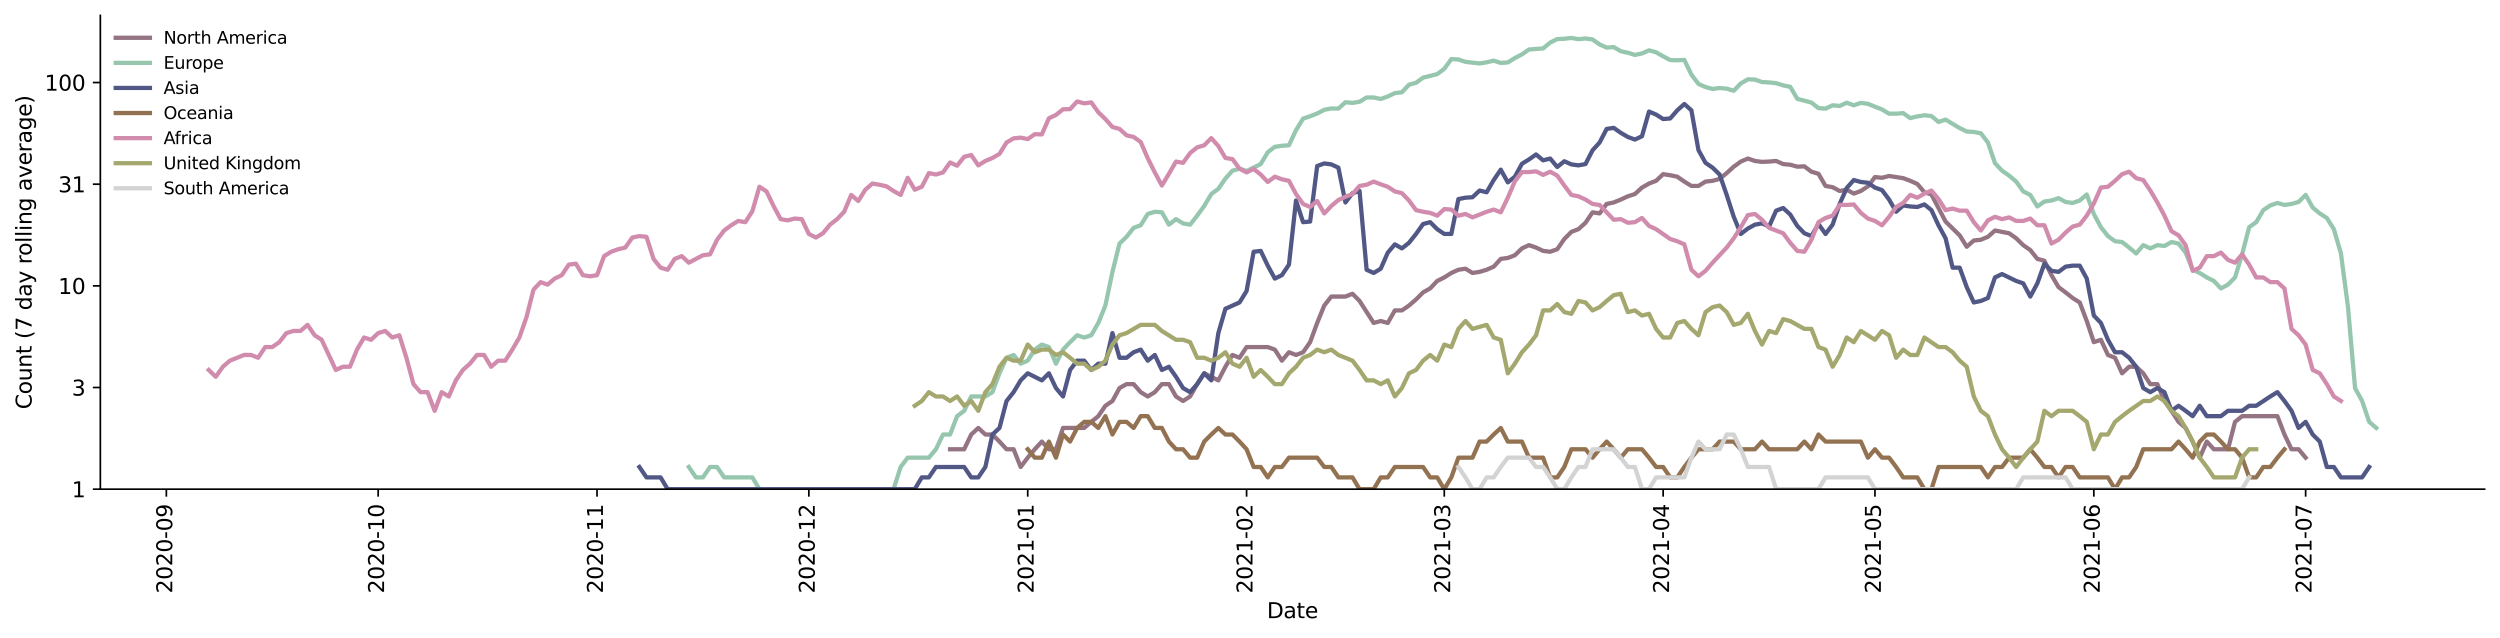<?xml version="1.0" encoding="utf-8" standalone="no"?>
<!DOCTYPE svg PUBLIC "-//W3C//DTD SVG 1.1//EN"
  "http://www.w3.org/Graphics/SVG/1.1/DTD/svg11.dtd">
<svg height="298.621pt" version="1.1" viewBox="0 0 1170.166 298.621" width="1170.166pt" xmlns="http://www.w3.org/2000/svg" xmlns:xlink="http://www.w3.org/1999/xlink">
 <defs>
  <style type="text/css">*{stroke-linecap:butt;stroke-linejoin:round;}</style>
 </defs>
 <g id="figure_1">
  <g id="patch_1">
   <path d="M 0 298.621 
L 1170.166 298.621 
L 1170.166 0 
L 0 0 
z
" style="fill:#ffffff;"/>
  </g>
  <g id="axes_1">
   <g id="patch_2">
    <path d="M 46.966 228.96 
L 1162.966 228.96 
L 1162.966 7.2 
L 46.966 7.2 
z
" style="fill:#ffffff;"/>
   </g>
   <g id="matplotlib.axis_1">
    <g id="xtick_1">
     <g id="line2d_1">
      <defs>
       <path d="M 0 0 
L 0 3.5 
" id="m381949f6a2" style="stroke:#000000;stroke-width:0.8;"/>
      </defs>
      <g>
       <use style="stroke:#000000;stroke-width:0.8;" x="77.865" xlink:href="#m381949f6a2" y="228.96"/>
      </g>
     </g>
     <g id="text_1">
      <!-- 2020-09 -->
      <g transform="translate(80.624 277.743)rotate(-90)scale(0.1 -0.1)">
       <defs>
        <path d="M 1228 531 
L 3431 531 
L 3431 0 
L 469 0 
L 469 531 
Q 828 903 1448 1529 
Q 2069 2156 2228 2338 
Q 2531 2678 2651 2914 
Q 2772 3150 2772 3378 
Q 2772 3750 2511 3984 
Q 2250 4219 1831 4219 
Q 1534 4219 1204 4116 
Q 875 4013 500 3803 
L 500 4441 
Q 881 4594 1212 4672 
Q 1544 4750 1819 4750 
Q 2544 4750 2975 4387 
Q 3406 4025 3406 3419 
Q 3406 3131 3298 2873 
Q 3191 2616 2906 2266 
Q 2828 2175 2409 1742 
Q 1991 1309 1228 531 
z
" id="DejaVuSans-32" transform="scale(0.016)"/>
        <path d="M 2034 4250 
Q 1547 4250 1301 3770 
Q 1056 3291 1056 2328 
Q 1056 1369 1301 889 
Q 1547 409 2034 409 
Q 2525 409 2770 889 
Q 3016 1369 3016 2328 
Q 3016 3291 2770 3770 
Q 2525 4250 2034 4250 
z
M 2034 4750 
Q 2819 4750 3233 4129 
Q 3647 3509 3647 2328 
Q 3647 1150 3233 529 
Q 2819 -91 2034 -91 
Q 1250 -91 836 529 
Q 422 1150 422 2328 
Q 422 3509 836 4129 
Q 1250 4750 2034 4750 
z
" id="DejaVuSans-30" transform="scale(0.016)"/>
        <path d="M 313 2009 
L 1997 2009 
L 1997 1497 
L 313 1497 
L 313 2009 
z
" id="DejaVuSans-2d" transform="scale(0.016)"/>
        <path d="M 703 97 
L 703 672 
Q 941 559 1184 500 
Q 1428 441 1663 441 
Q 2288 441 2617 861 
Q 2947 1281 2994 2138 
Q 2813 1869 2534 1725 
Q 2256 1581 1919 1581 
Q 1219 1581 811 2004 
Q 403 2428 403 3163 
Q 403 3881 828 4315 
Q 1253 4750 1959 4750 
Q 2769 4750 3195 4129 
Q 3622 3509 3622 2328 
Q 3622 1225 3098 567 
Q 2575 -91 1691 -91 
Q 1453 -91 1209 -44 
Q 966 3 703 97 
z
M 1959 2075 
Q 2384 2075 2632 2365 
Q 2881 2656 2881 3163 
Q 2881 3666 2632 3958 
Q 2384 4250 1959 4250 
Q 1534 4250 1286 3958 
Q 1038 3666 1038 3163 
Q 1038 2656 1286 2365 
Q 1534 2075 1959 2075 
z
" id="DejaVuSans-39" transform="scale(0.016)"/>
       </defs>
       <use xlink:href="#DejaVuSans-32"/>
       <use x="63.623" xlink:href="#DejaVuSans-30"/>
       <use x="127.246" xlink:href="#DejaVuSans-32"/>
       <use x="190.869" xlink:href="#DejaVuSans-30"/>
       <use x="254.492" xlink:href="#DejaVuSans-2d"/>
       <use x="290.576" xlink:href="#DejaVuSans-30"/>
       <use x="354.199" xlink:href="#DejaVuSans-39"/>
      </g>
     </g>
    </g>
    <g id="xtick_2">
     <g id="line2d_2">
      <g>
       <use style="stroke:#000000;stroke-width:0.8;" x="177.006" xlink:href="#m381949f6a2" y="228.96"/>
      </g>
     </g>
     <g id="text_2">
      <!-- 2020-10 -->
      <g transform="translate(179.765 277.743)rotate(-90)scale(0.1 -0.1)">
       <defs>
        <path d="M 794 531 
L 1825 531 
L 1825 4091 
L 703 3866 
L 703 4441 
L 1819 4666 
L 2450 4666 
L 2450 531 
L 3481 531 
L 3481 0 
L 794 0 
L 794 531 
z
" id="DejaVuSans-31" transform="scale(0.016)"/>
       </defs>
       <use xlink:href="#DejaVuSans-32"/>
       <use x="63.623" xlink:href="#DejaVuSans-30"/>
       <use x="127.246" xlink:href="#DejaVuSans-32"/>
       <use x="190.869" xlink:href="#DejaVuSans-30"/>
       <use x="254.492" xlink:href="#DejaVuSans-2d"/>
       <use x="290.576" xlink:href="#DejaVuSans-31"/>
       <use x="354.199" xlink:href="#DejaVuSans-30"/>
      </g>
     </g>
    </g>
    <g id="xtick_3">
     <g id="line2d_3">
      <g>
       <use style="stroke:#000000;stroke-width:0.8;" x="279.452" xlink:href="#m381949f6a2" y="228.96"/>
      </g>
     </g>
     <g id="text_3">
      <!-- 2020-11 -->
      <g transform="translate(282.211 277.743)rotate(-90)scale(0.1 -0.1)">
       <use xlink:href="#DejaVuSans-32"/>
       <use x="63.623" xlink:href="#DejaVuSans-30"/>
       <use x="127.246" xlink:href="#DejaVuSans-32"/>
       <use x="190.869" xlink:href="#DejaVuSans-30"/>
       <use x="254.492" xlink:href="#DejaVuSans-2d"/>
       <use x="290.576" xlink:href="#DejaVuSans-31"/>
       <use x="354.199" xlink:href="#DejaVuSans-31"/>
      </g>
     </g>
    </g>
    <g id="xtick_4">
     <g id="line2d_4">
      <g>
       <use style="stroke:#000000;stroke-width:0.8;" x="378.593" xlink:href="#m381949f6a2" y="228.96"/>
      </g>
     </g>
     <g id="text_4">
      <!-- 2020-12 -->
      <g transform="translate(381.352 277.743)rotate(-90)scale(0.1 -0.1)">
       <use xlink:href="#DejaVuSans-32"/>
       <use x="63.623" xlink:href="#DejaVuSans-30"/>
       <use x="127.246" xlink:href="#DejaVuSans-32"/>
       <use x="190.869" xlink:href="#DejaVuSans-30"/>
       <use x="254.492" xlink:href="#DejaVuSans-2d"/>
       <use x="290.576" xlink:href="#DejaVuSans-31"/>
       <use x="354.199" xlink:href="#DejaVuSans-32"/>
      </g>
     </g>
    </g>
    <g id="xtick_5">
     <g id="line2d_5">
      <g>
       <use style="stroke:#000000;stroke-width:0.8;" x="481.039" xlink:href="#m381949f6a2" y="228.96"/>
      </g>
     </g>
     <g id="text_5">
      <!-- 2021-01 -->
      <g transform="translate(483.798 277.743)rotate(-90)scale(0.1 -0.1)">
       <use xlink:href="#DejaVuSans-32"/>
       <use x="63.623" xlink:href="#DejaVuSans-30"/>
       <use x="127.246" xlink:href="#DejaVuSans-32"/>
       <use x="190.869" xlink:href="#DejaVuSans-31"/>
       <use x="254.492" xlink:href="#DejaVuSans-2d"/>
       <use x="290.576" xlink:href="#DejaVuSans-30"/>
       <use x="354.199" xlink:href="#DejaVuSans-31"/>
      </g>
     </g>
    </g>
    <g id="xtick_6">
     <g id="line2d_6">
      <g>
       <use style="stroke:#000000;stroke-width:0.8;" x="583.485" xlink:href="#m381949f6a2" y="228.96"/>
      </g>
     </g>
     <g id="text_6">
      <!-- 2021-02 -->
      <g transform="translate(586.244 277.743)rotate(-90)scale(0.1 -0.1)">
       <use xlink:href="#DejaVuSans-32"/>
       <use x="63.623" xlink:href="#DejaVuSans-30"/>
       <use x="127.246" xlink:href="#DejaVuSans-32"/>
       <use x="190.869" xlink:href="#DejaVuSans-31"/>
       <use x="254.492" xlink:href="#DejaVuSans-2d"/>
       <use x="290.576" xlink:href="#DejaVuSans-30"/>
       <use x="354.199" xlink:href="#DejaVuSans-32"/>
      </g>
     </g>
    </g>
    <g id="xtick_7">
     <g id="line2d_7">
      <g>
       <use style="stroke:#000000;stroke-width:0.8;" x="676.017" xlink:href="#m381949f6a2" y="228.96"/>
      </g>
     </g>
     <g id="text_7">
      <!-- 2021-03 -->
      <g transform="translate(678.776 277.743)rotate(-90)scale(0.1 -0.1)">
       <defs>
        <path d="M 2597 2516 
Q 3050 2419 3304 2112 
Q 3559 1806 3559 1356 
Q 3559 666 3084 287 
Q 2609 -91 1734 -91 
Q 1441 -91 1130 -33 
Q 819 25 488 141 
L 488 750 
Q 750 597 1062 519 
Q 1375 441 1716 441 
Q 2309 441 2620 675 
Q 2931 909 2931 1356 
Q 2931 1769 2642 2001 
Q 2353 2234 1838 2234 
L 1294 2234 
L 1294 2753 
L 1863 2753 
Q 2328 2753 2575 2939 
Q 2822 3125 2822 3475 
Q 2822 3834 2567 4026 
Q 2313 4219 1838 4219 
Q 1578 4219 1281 4162 
Q 984 4106 628 3988 
L 628 4550 
Q 988 4650 1302 4700 
Q 1616 4750 1894 4750 
Q 2613 4750 3031 4423 
Q 3450 4097 3450 3541 
Q 3450 3153 3228 2886 
Q 3006 2619 2597 2516 
z
" id="DejaVuSans-33" transform="scale(0.016)"/>
       </defs>
       <use xlink:href="#DejaVuSans-32"/>
       <use x="63.623" xlink:href="#DejaVuSans-30"/>
       <use x="127.246" xlink:href="#DejaVuSans-32"/>
       <use x="190.869" xlink:href="#DejaVuSans-31"/>
       <use x="254.492" xlink:href="#DejaVuSans-2d"/>
       <use x="290.576" xlink:href="#DejaVuSans-30"/>
       <use x="354.199" xlink:href="#DejaVuSans-33"/>
      </g>
     </g>
    </g>
    <g id="xtick_8">
     <g id="line2d_8">
      <g>
       <use style="stroke:#000000;stroke-width:0.8;" x="778.463" xlink:href="#m381949f6a2" y="228.96"/>
      </g>
     </g>
     <g id="text_8">
      <!-- 2021-04 -->
      <g transform="translate(781.222 277.743)rotate(-90)scale(0.1 -0.1)">
       <defs>
        <path d="M 2419 4116 
L 825 1625 
L 2419 1625 
L 2419 4116 
z
M 2253 4666 
L 3047 4666 
L 3047 1625 
L 3713 1625 
L 3713 1100 
L 3047 1100 
L 3047 0 
L 2419 0 
L 2419 1100 
L 313 1100 
L 313 1709 
L 2253 4666 
z
" id="DejaVuSans-34" transform="scale(0.016)"/>
       </defs>
       <use xlink:href="#DejaVuSans-32"/>
       <use x="63.623" xlink:href="#DejaVuSans-30"/>
       <use x="127.246" xlink:href="#DejaVuSans-32"/>
       <use x="190.869" xlink:href="#DejaVuSans-31"/>
       <use x="254.492" xlink:href="#DejaVuSans-2d"/>
       <use x="290.576" xlink:href="#DejaVuSans-30"/>
       <use x="354.199" xlink:href="#DejaVuSans-34"/>
      </g>
     </g>
    </g>
    <g id="xtick_9">
     <g id="line2d_9">
      <g>
       <use style="stroke:#000000;stroke-width:0.8;" x="877.604" xlink:href="#m381949f6a2" y="228.96"/>
      </g>
     </g>
     <g id="text_9">
      <!-- 2021-05 -->
      <g transform="translate(880.363 277.743)rotate(-90)scale(0.1 -0.1)">
       <defs>
        <path d="M 691 4666 
L 3169 4666 
L 3169 4134 
L 1269 4134 
L 1269 2991 
Q 1406 3038 1543 3061 
Q 1681 3084 1819 3084 
Q 2600 3084 3056 2656 
Q 3513 2228 3513 1497 
Q 3513 744 3044 326 
Q 2575 -91 1722 -91 
Q 1428 -91 1123 -41 
Q 819 9 494 109 
L 494 744 
Q 775 591 1075 516 
Q 1375 441 1709 441 
Q 2250 441 2565 725 
Q 2881 1009 2881 1497 
Q 2881 1984 2565 2268 
Q 2250 2553 1709 2553 
Q 1456 2553 1204 2497 
Q 953 2441 691 2322 
L 691 4666 
z
" id="DejaVuSans-35" transform="scale(0.016)"/>
       </defs>
       <use xlink:href="#DejaVuSans-32"/>
       <use x="63.623" xlink:href="#DejaVuSans-30"/>
       <use x="127.246" xlink:href="#DejaVuSans-32"/>
       <use x="190.869" xlink:href="#DejaVuSans-31"/>
       <use x="254.492" xlink:href="#DejaVuSans-2d"/>
       <use x="290.576" xlink:href="#DejaVuSans-30"/>
       <use x="354.199" xlink:href="#DejaVuSans-35"/>
      </g>
     </g>
    </g>
    <g id="xtick_10">
     <g id="line2d_10">
      <g>
       <use style="stroke:#000000;stroke-width:0.8;" x="980.05" xlink:href="#m381949f6a2" y="228.96"/>
      </g>
     </g>
     <g id="text_10">
      <!-- 2021-06 -->
      <g transform="translate(982.809 277.743)rotate(-90)scale(0.1 -0.1)">
       <defs>
        <path d="M 2113 2584 
Q 1688 2584 1439 2293 
Q 1191 2003 1191 1497 
Q 1191 994 1439 701 
Q 1688 409 2113 409 
Q 2538 409 2786 701 
Q 3034 994 3034 1497 
Q 3034 2003 2786 2293 
Q 2538 2584 2113 2584 
z
M 3366 4563 
L 3366 3988 
Q 3128 4100 2886 4159 
Q 2644 4219 2406 4219 
Q 1781 4219 1451 3797 
Q 1122 3375 1075 2522 
Q 1259 2794 1537 2939 
Q 1816 3084 2150 3084 
Q 2853 3084 3261 2657 
Q 3669 2231 3669 1497 
Q 3669 778 3244 343 
Q 2819 -91 2113 -91 
Q 1303 -91 875 529 
Q 447 1150 447 2328 
Q 447 3434 972 4092 
Q 1497 4750 2381 4750 
Q 2619 4750 2861 4703 
Q 3103 4656 3366 4563 
z
" id="DejaVuSans-36" transform="scale(0.016)"/>
       </defs>
       <use xlink:href="#DejaVuSans-32"/>
       <use x="63.623" xlink:href="#DejaVuSans-30"/>
       <use x="127.246" xlink:href="#DejaVuSans-32"/>
       <use x="190.869" xlink:href="#DejaVuSans-31"/>
       <use x="254.492" xlink:href="#DejaVuSans-2d"/>
       <use x="290.576" xlink:href="#DejaVuSans-30"/>
       <use x="354.199" xlink:href="#DejaVuSans-36"/>
      </g>
     </g>
    </g>
    <g id="xtick_11">
     <g id="line2d_11">
      <g>
       <use style="stroke:#000000;stroke-width:0.8;" x="1079.191" xlink:href="#m381949f6a2" y="228.96"/>
      </g>
     </g>
     <g id="text_11">
      <!-- 2021-07 -->
      <g transform="translate(1081.951 277.743)rotate(-90)scale(0.1 -0.1)">
       <defs>
        <path d="M 525 4666 
L 3525 4666 
L 3525 4397 
L 1831 0 
L 1172 0 
L 2766 4134 
L 525 4134 
L 525 4666 
z
" id="DejaVuSans-37" transform="scale(0.016)"/>
       </defs>
       <use xlink:href="#DejaVuSans-32"/>
       <use x="63.623" xlink:href="#DejaVuSans-30"/>
       <use x="127.246" xlink:href="#DejaVuSans-32"/>
       <use x="190.869" xlink:href="#DejaVuSans-31"/>
       <use x="254.492" xlink:href="#DejaVuSans-2d"/>
       <use x="290.576" xlink:href="#DejaVuSans-30"/>
       <use x="354.199" xlink:href="#DejaVuSans-37"/>
      </g>
     </g>
    </g>
    <g id="text_12">
     <!-- Date -->
     <g transform="translate(593.015 289.341)scale(0.1 -0.1)">
      <defs>
       <path d="M 1259 4147 
L 1259 519 
L 2022 519 
Q 2988 519 3436 956 
Q 3884 1394 3884 2338 
Q 3884 3275 3436 3711 
Q 2988 4147 2022 4147 
L 1259 4147 
z
M 628 4666 
L 1925 4666 
Q 3281 4666 3915 4102 
Q 4550 3538 4550 2338 
Q 4550 1131 3912 565 
Q 3275 0 1925 0 
L 628 0 
L 628 4666 
z
" id="DejaVuSans-44" transform="scale(0.016)"/>
       <path d="M 2194 1759 
Q 1497 1759 1228 1600 
Q 959 1441 959 1056 
Q 959 750 1161 570 
Q 1363 391 1709 391 
Q 2188 391 2477 730 
Q 2766 1069 2766 1631 
L 2766 1759 
L 2194 1759 
z
M 3341 1997 
L 3341 0 
L 2766 0 
L 2766 531 
Q 2569 213 2275 61 
Q 1981 -91 1556 -91 
Q 1019 -91 701 211 
Q 384 513 384 1019 
Q 384 1609 779 1909 
Q 1175 2209 1959 2209 
L 2766 2209 
L 2766 2266 
Q 2766 2663 2505 2880 
Q 2244 3097 1772 3097 
Q 1472 3097 1187 3025 
Q 903 2953 641 2809 
L 641 3341 
Q 956 3463 1253 3523 
Q 1550 3584 1831 3584 
Q 2591 3584 2966 3190 
Q 3341 2797 3341 1997 
z
" id="DejaVuSans-61" transform="scale(0.016)"/>
       <path d="M 1172 4494 
L 1172 3500 
L 2356 3500 
L 2356 3053 
L 1172 3053 
L 1172 1153 
Q 1172 725 1289 603 
Q 1406 481 1766 481 
L 2356 481 
L 2356 0 
L 1766 0 
Q 1100 0 847 248 
Q 594 497 594 1153 
L 594 3053 
L 172 3053 
L 172 3500 
L 594 3500 
L 594 4494 
L 1172 4494 
z
" id="DejaVuSans-74" transform="scale(0.016)"/>
       <path d="M 3597 1894 
L 3597 1613 
L 953 1613 
Q 991 1019 1311 708 
Q 1631 397 2203 397 
Q 2534 397 2845 478 
Q 3156 559 3463 722 
L 3463 178 
Q 3153 47 2828 -22 
Q 2503 -91 2169 -91 
Q 1331 -91 842 396 
Q 353 884 353 1716 
Q 353 2575 817 3079 
Q 1281 3584 2069 3584 
Q 2775 3584 3186 3129 
Q 3597 2675 3597 1894 
z
M 3022 2063 
Q 3016 2534 2758 2815 
Q 2500 3097 2075 3097 
Q 1594 3097 1305 2825 
Q 1016 2553 972 2059 
L 3022 2063 
z
" id="DejaVuSans-65" transform="scale(0.016)"/>
      </defs>
      <use xlink:href="#DejaVuSans-44"/>
      <use x="77.002" xlink:href="#DejaVuSans-61"/>
      <use x="138.281" xlink:href="#DejaVuSans-74"/>
      <use x="177.49" xlink:href="#DejaVuSans-65"/>
     </g>
    </g>
   </g>
   <g id="matplotlib.axis_2">
    <g id="ytick_1">
     <g id="line2d_12">
      <defs>
       <path d="M 0 0 
L -3.5 0 
" id="md683179bc4" style="stroke:#000000;stroke-width:0.8;"/>
      </defs>
      <g>
       <use style="stroke:#000000;stroke-width:0.8;" x="46.966" xlink:href="#md683179bc4" y="228.96"/>
      </g>
     </g>
     <g id="text_13">
      <!-- 1 -->
      <g transform="translate(33.603 232.759)scale(0.1 -0.1)">
       <use xlink:href="#DejaVuSans-31"/>
      </g>
     </g>
    </g>
    <g id="ytick_2">
     <g id="line2d_13">
      <g>
       <use style="stroke:#000000;stroke-width:0.8;" x="46.966" xlink:href="#md683179bc4" y="181.379"/>
      </g>
     </g>
     <g id="text_14">
      <!-- 3 -->
      <g transform="translate(33.603 185.178)scale(0.1 -0.1)">
       <use xlink:href="#DejaVuSans-33"/>
      </g>
     </g>
    </g>
    <g id="ytick_3">
     <g id="line2d_14">
      <g>
       <use style="stroke:#000000;stroke-width:0.8;" x="46.966" xlink:href="#md683179bc4" y="133.797"/>
      </g>
     </g>
     <g id="text_15">
      <!-- 10 -->
      <g transform="translate(27.241 137.597)scale(0.1 -0.1)">
       <use xlink:href="#DejaVuSans-31"/>
       <use x="63.623" xlink:href="#DejaVuSans-30"/>
      </g>
     </g>
    </g>
    <g id="ytick_4">
     <g id="line2d_15">
      <g>
       <use style="stroke:#000000;stroke-width:0.8;" x="46.966" xlink:href="#md683179bc4" y="86.216"/>
      </g>
     </g>
     <g id="text_16">
      <!-- 31 -->
      <g transform="translate(27.241 90.015)scale(0.1 -0.1)">
       <use xlink:href="#DejaVuSans-33"/>
       <use x="63.623" xlink:href="#DejaVuSans-31"/>
      </g>
     </g>
    </g>
    <g id="ytick_5">
     <g id="line2d_16">
      <g>
       <use style="stroke:#000000;stroke-width:0.8;" x="46.966" xlink:href="#md683179bc4" y="38.635"/>
      </g>
     </g>
     <g id="text_17">
      <!-- 100 -->
      <g transform="translate(20.878 42.434)scale(0.1 -0.1)">
       <use xlink:href="#DejaVuSans-31"/>
       <use x="63.623" xlink:href="#DejaVuSans-30"/>
       <use x="127.246" xlink:href="#DejaVuSans-30"/>
      </g>
     </g>
    </g>
    <g id="text_18">
     <!-- Count (7 day rolling average) -->
     <g transform="translate(14.798 191.548)rotate(-90)scale(0.1 -0.1)">
      <defs>
       <path d="M 4122 4306 
L 4122 3641 
Q 3803 3938 3442 4084 
Q 3081 4231 2675 4231 
Q 1875 4231 1450 3742 
Q 1025 3253 1025 2328 
Q 1025 1406 1450 917 
Q 1875 428 2675 428 
Q 3081 428 3442 575 
Q 3803 722 4122 1019 
L 4122 359 
Q 3791 134 3420 21 
Q 3050 -91 2638 -91 
Q 1578 -91 968 557 
Q 359 1206 359 2328 
Q 359 3453 968 4101 
Q 1578 4750 2638 4750 
Q 3056 4750 3426 4639 
Q 3797 4528 4122 4306 
z
" id="DejaVuSans-43" transform="scale(0.016)"/>
       <path d="M 1959 3097 
Q 1497 3097 1228 2736 
Q 959 2375 959 1747 
Q 959 1119 1226 758 
Q 1494 397 1959 397 
Q 2419 397 2687 759 
Q 2956 1122 2956 1747 
Q 2956 2369 2687 2733 
Q 2419 3097 1959 3097 
z
M 1959 3584 
Q 2709 3584 3137 3096 
Q 3566 2609 3566 1747 
Q 3566 888 3137 398 
Q 2709 -91 1959 -91 
Q 1206 -91 779 398 
Q 353 888 353 1747 
Q 353 2609 779 3096 
Q 1206 3584 1959 3584 
z
" id="DejaVuSans-6f" transform="scale(0.016)"/>
       <path d="M 544 1381 
L 544 3500 
L 1119 3500 
L 1119 1403 
Q 1119 906 1312 657 
Q 1506 409 1894 409 
Q 2359 409 2629 706 
Q 2900 1003 2900 1516 
L 2900 3500 
L 3475 3500 
L 3475 0 
L 2900 0 
L 2900 538 
Q 2691 219 2414 64 
Q 2138 -91 1772 -91 
Q 1169 -91 856 284 
Q 544 659 544 1381 
z
M 1991 3584 
L 1991 3584 
z
" id="DejaVuSans-75" transform="scale(0.016)"/>
       <path d="M 3513 2113 
L 3513 0 
L 2938 0 
L 2938 2094 
Q 2938 2591 2744 2837 
Q 2550 3084 2163 3084 
Q 1697 3084 1428 2787 
Q 1159 2491 1159 1978 
L 1159 0 
L 581 0 
L 581 3500 
L 1159 3500 
L 1159 2956 
Q 1366 3272 1645 3428 
Q 1925 3584 2291 3584 
Q 2894 3584 3203 3211 
Q 3513 2838 3513 2113 
z
" id="DejaVuSans-6e" transform="scale(0.016)"/>
       <path id="DejaVuSans-20" transform="scale(0.016)"/>
       <path d="M 1984 4856 
Q 1566 4138 1362 3434 
Q 1159 2731 1159 2009 
Q 1159 1288 1364 580 
Q 1569 -128 1984 -844 
L 1484 -844 
Q 1016 -109 783 600 
Q 550 1309 550 2009 
Q 550 2706 781 3412 
Q 1013 4119 1484 4856 
L 1984 4856 
z
" id="DejaVuSans-28" transform="scale(0.016)"/>
       <path d="M 2906 2969 
L 2906 4863 
L 3481 4863 
L 3481 0 
L 2906 0 
L 2906 525 
Q 2725 213 2448 61 
Q 2172 -91 1784 -91 
Q 1150 -91 751 415 
Q 353 922 353 1747 
Q 353 2572 751 3078 
Q 1150 3584 1784 3584 
Q 2172 3584 2448 3432 
Q 2725 3281 2906 2969 
z
M 947 1747 
Q 947 1113 1208 752 
Q 1469 391 1925 391 
Q 2381 391 2643 752 
Q 2906 1113 2906 1747 
Q 2906 2381 2643 2742 
Q 2381 3103 1925 3103 
Q 1469 3103 1208 2742 
Q 947 2381 947 1747 
z
" id="DejaVuSans-64" transform="scale(0.016)"/>
       <path d="M 2059 -325 
Q 1816 -950 1584 -1140 
Q 1353 -1331 966 -1331 
L 506 -1331 
L 506 -850 
L 844 -850 
Q 1081 -850 1212 -737 
Q 1344 -625 1503 -206 
L 1606 56 
L 191 3500 
L 800 3500 
L 1894 763 
L 2988 3500 
L 3597 3500 
L 2059 -325 
z
" id="DejaVuSans-79" transform="scale(0.016)"/>
       <path d="M 2631 2963 
Q 2534 3019 2420 3045 
Q 2306 3072 2169 3072 
Q 1681 3072 1420 2755 
Q 1159 2438 1159 1844 
L 1159 0 
L 581 0 
L 581 3500 
L 1159 3500 
L 1159 2956 
Q 1341 3275 1631 3429 
Q 1922 3584 2338 3584 
Q 2397 3584 2469 3576 
Q 2541 3569 2628 3553 
L 2631 2963 
z
" id="DejaVuSans-72" transform="scale(0.016)"/>
       <path d="M 603 4863 
L 1178 4863 
L 1178 0 
L 603 0 
L 603 4863 
z
" id="DejaVuSans-6c" transform="scale(0.016)"/>
       <path d="M 603 3500 
L 1178 3500 
L 1178 0 
L 603 0 
L 603 3500 
z
M 603 4863 
L 1178 4863 
L 1178 4134 
L 603 4134 
L 603 4863 
z
" id="DejaVuSans-69" transform="scale(0.016)"/>
       <path d="M 2906 1791 
Q 2906 2416 2648 2759 
Q 2391 3103 1925 3103 
Q 1463 3103 1205 2759 
Q 947 2416 947 1791 
Q 947 1169 1205 825 
Q 1463 481 1925 481 
Q 2391 481 2648 825 
Q 2906 1169 2906 1791 
z
M 3481 434 
Q 3481 -459 3084 -895 
Q 2688 -1331 1869 -1331 
Q 1566 -1331 1297 -1286 
Q 1028 -1241 775 -1147 
L 775 -588 
Q 1028 -725 1275 -790 
Q 1522 -856 1778 -856 
Q 2344 -856 2625 -561 
Q 2906 -266 2906 331 
L 2906 616 
Q 2728 306 2450 153 
Q 2172 0 1784 0 
Q 1141 0 747 490 
Q 353 981 353 1791 
Q 353 2603 747 3093 
Q 1141 3584 1784 3584 
Q 2172 3584 2450 3431 
Q 2728 3278 2906 2969 
L 2906 3500 
L 3481 3500 
L 3481 434 
z
" id="DejaVuSans-67" transform="scale(0.016)"/>
       <path d="M 191 3500 
L 800 3500 
L 1894 563 
L 2988 3500 
L 3597 3500 
L 2284 0 
L 1503 0 
L 191 3500 
z
" id="DejaVuSans-76" transform="scale(0.016)"/>
       <path d="M 513 4856 
L 1013 4856 
Q 1481 4119 1714 3412 
Q 1947 2706 1947 2009 
Q 1947 1309 1714 600 
Q 1481 -109 1013 -844 
L 513 -844 
Q 928 -128 1133 580 
Q 1338 1288 1338 2009 
Q 1338 2731 1133 3434 
Q 928 4138 513 4856 
z
" id="DejaVuSans-29" transform="scale(0.016)"/>
      </defs>
      <use xlink:href="#DejaVuSans-43"/>
      <use x="69.824" xlink:href="#DejaVuSans-6f"/>
      <use x="131.006" xlink:href="#DejaVuSans-75"/>
      <use x="194.385" xlink:href="#DejaVuSans-6e"/>
      <use x="257.764" xlink:href="#DejaVuSans-74"/>
      <use x="296.973" xlink:href="#DejaVuSans-20"/>
      <use x="328.76" xlink:href="#DejaVuSans-28"/>
      <use x="367.773" xlink:href="#DejaVuSans-37"/>
      <use x="431.396" xlink:href="#DejaVuSans-20"/>
      <use x="463.184" xlink:href="#DejaVuSans-64"/>
      <use x="526.66" xlink:href="#DejaVuSans-61"/>
      <use x="587.939" xlink:href="#DejaVuSans-79"/>
      <use x="647.119" xlink:href="#DejaVuSans-20"/>
      <use x="678.906" xlink:href="#DejaVuSans-72"/>
      <use x="717.77" xlink:href="#DejaVuSans-6f"/>
      <use x="778.951" xlink:href="#DejaVuSans-6c"/>
      <use x="806.734" xlink:href="#DejaVuSans-6c"/>
      <use x="834.518" xlink:href="#DejaVuSans-69"/>
      <use x="862.301" xlink:href="#DejaVuSans-6e"/>
      <use x="925.68" xlink:href="#DejaVuSans-67"/>
      <use x="989.156" xlink:href="#DejaVuSans-20"/>
      <use x="1020.943" xlink:href="#DejaVuSans-61"/>
      <use x="1082.223" xlink:href="#DejaVuSans-76"/>
      <use x="1141.402" xlink:href="#DejaVuSans-65"/>
      <use x="1202.926" xlink:href="#DejaVuSans-72"/>
      <use x="1244.039" xlink:href="#DejaVuSans-61"/>
      <use x="1305.318" xlink:href="#DejaVuSans-67"/>
      <use x="1368.795" xlink:href="#DejaVuSans-65"/>
      <use x="1430.318" xlink:href="#DejaVuSans-29"/>
     </g>
    </g>
   </g>
   <g id="line2d_17">
    <path clip-path="url(#p4dc1681bc6)" d="M 444.687 210.28 
L 451.297 210.28 
L 454.601 203.376 
L 457.906 200.313 
L 461.211 203.376 
L 464.516 203.376 
L 467.82 206.684 
L 471.125 210.28 
L 474.43 210.28 
L 477.734 218.574 
L 481.039 214.219 
L 484.344 210.28 
L 487.648 206.684 
L 490.953 210.28 
L 494.258 210.28 
L 497.563 200.313 
L 507.477 200.313 
L 510.781 197.462 
L 514.086 194.795 
L 517.391 189.927 
L 520.696 187.692 
L 524 181.633 
L 527.305 179.796 
L 530.61 179.796 
L 533.914 183.556 
L 537.219 185.572 
L 540.524 183.556 
L 543.829 179.796 
L 547.133 179.796 
L 550.438 185.572 
L 553.743 187.692 
L 557.047 185.572 
L 560.352 179.796 
L 563.657 174.729 
L 570.266 178.037 
L 573.571 171.666 
L 576.876 166.148 
L 580.18 167.46 
L 583.485 162.444 
L 593.399 162.444 
L 596.704 163.642 
L 600.009 168.815 
L 603.313 164.876 
L 606.618 166.148 
L 609.923 164.876 
L 613.227 160.148 
L 616.532 151.149 
L 619.837 143.02 
L 623.142 138.813 
L 629.751 138.813 
L 633.056 137.501 
L 636.36 140.863 
L 642.97 151.149 
L 646.274 150.261 
L 649.579 151.149 
L 652.884 145.295 
L 656.189 145.295 
L 659.493 143.02 
L 662.798 140.168 
L 666.103 136.86 
L 669.407 134.995 
L 672.712 131.501 
L 676.017 129.858 
L 679.322 127.765 
L 682.626 126.262 
L 685.931 125.773 
L 689.236 127.765 
L 692.54 127.258 
L 695.845 126.262 
L 699.15 124.812 
L 702.455 121.176 
L 705.759 120.744 
L 709.064 119.472 
L 712.369 116.26 
L 715.673 114.744 
L 718.978 115.876 
L 722.283 117.436 
L 725.587 117.835 
L 728.892 116.648 
L 732.197 111.867 
L 735.502 108.533 
L 738.806 107.271 
L 742.111 104.274 
L 745.416 99.374 
L 748.72 99.891 
L 752.025 95.459 
L 755.33 94.764 
L 758.635 93.409 
L 761.939 91.882 
L 765.244 90.825 
L 768.549 87.807 
L 771.853 85.911 
L 775.158 84.634 
L 778.463 81.52 
L 781.768 82.023 
L 785.072 82.703 
L 788.377 84.995 
L 791.682 87.038 
L 794.986 87.038 
L 798.291 84.995 
L 801.596 84.634 
L 804.9 83.745 
L 808.205 81.023 
L 811.51 78.007 
L 814.815 75.628 
L 818.119 74.207 
L 821.424 75.34 
L 824.729 75.772 
L 828.033 75.628 
L 831.338 75.34 
L 834.643 76.8 
L 837.948 77.099 
L 841.252 78.007 
L 844.557 77.854 
L 847.862 80.369 
L 851.166 81.353 
L 854.471 87.038 
L 857.776 87.614 
L 861.081 89.389 
L 864.385 88.789 
L 867.69 90.617 
L 870.995 89.389 
L 874.299 87.229 
L 877.604 82.875 
L 880.909 83.221 
L 884.213 82.361 
L 890.823 83.395 
L 894.128 84.634 
L 897.432 86.097 
L 900.737 89.999 
L 904.042 91.034 
L 910.651 103.7 
L 917.261 110.166 
L 920.565 115.495 
L 923.87 112.568 
L 927.175 112.216 
L 930.479 110.838 
L 933.784 107.897 
L 940.394 109.178 
L 943.698 111.521 
L 947.003 114.744 
L 950.308 117.04 
L 953.612 121.176 
L 956.917 122.056 
L 960.222 128.799 
L 963.526 134.392 
L 966.831 136.86 
L 970.136 139.485 
L 973.441 141.569 
L 976.745 150.261 
L 980.05 160.148 
L 983.355 159.045 
L 986.659 166.148 
L 989.964 167.46 
L 993.269 174.729 
L 996.574 171.666 
L 999.878 171.666 
L 1003.183 174.729 
L 1006.488 179.796 
L 1009.792 179.796 
L 1013.097 187.692 
L 1016.402 192.289 
L 1019.707 197.462 
L 1023.011 200.313 
L 1026.316 206.684 
L 1029.621 214.219 
L 1032.925 206.684 
L 1036.23 210.28 
L 1042.839 210.28 
L 1046.144 197.462 
L 1049.449 194.795 
L 1065.972 194.795 
L 1069.277 203.376 
L 1072.582 210.28 
L 1075.887 210.28 
L 1079.191 214.219 
L 1079.191 214.219 
" style="fill:none;stroke:#947383;stroke-linecap:square;stroke-width:2;"/>
   </g>
   <g id="line2d_18">
    <path clip-path="url(#p4dc1681bc6)" d="M 322.413 218.574 
L 325.718 223.441 
L 329.022 223.441 
L 332.327 218.574 
L 335.632 218.574 
L 338.937 223.441 
L 352.155 223.441 
L 355.46 228.96 
L 418.25 228.96 
L 421.554 218.574 
L 424.859 214.219 
L 434.773 214.219 
L 438.078 210.28 
L 441.383 203.376 
L 444.687 203.376 
L 447.992 194.795 
L 451.297 192.289 
L 454.601 185.572 
L 461.211 185.572 
L 464.516 183.556 
L 467.82 174.729 
L 471.125 167.46 
L 474.43 166.148 
L 477.734 170.216 
L 481.039 168.815 
L 484.344 163.642 
L 487.648 161.28 
L 490.953 162.444 
L 494.258 170.216 
L 497.563 163.642 
L 500.867 160.148 
L 504.172 156.926 
L 507.477 157.972 
L 510.781 156.926 
L 514.086 151.149 
L 517.391 143.02 
L 520.696 127.258 
L 524 114.005 
L 527.305 110.838 
L 530.61 106.654 
L 533.914 105.447 
L 537.219 100.152 
L 540.524 99.119 
L 543.829 99.374 
L 547.133 105.151 
L 550.438 102.576 
L 553.743 104.564 
L 557.047 105.151 
L 560.352 100.944 
L 563.657 96.403 
L 566.961 90.825 
L 570.266 88.393 
L 573.571 83.569 
L 576.876 79.886 
L 580.18 78.936 
L 583.485 80.046 
L 590.094 76.8 
L 593.399 71.244 
L 596.704 68.723 
L 600.009 68.237 
L 603.313 67.996 
L 606.618 60.945 
L 609.923 55.54 
L 613.227 54.4 
L 616.532 53.123 
L 619.837 51.399 
L 623.142 50.761 
L 626.446 50.84 
L 629.751 47.857 
L 633.056 48.153 
L 636.36 47.636 
L 639.665 45.63 
L 642.97 45.63 
L 646.274 46.336 
L 649.579 45.144 
L 652.884 43.584 
L 656.189 43.187 
L 659.493 39.651 
L 662.798 38.753 
L 666.103 36.338 
L 672.712 34.696 
L 676.017 32.197 
L 679.322 27.656 
L 682.626 27.837 
L 685.931 28.943 
L 692.54 29.697 
L 695.845 29.177 
L 699.15 28.386 
L 702.455 29.46 
L 705.759 29.224 
L 709.064 27.161 
L 712.369 25.452 
L 715.673 23.157 
L 722.283 22.672 
L 725.587 19.917 
L 728.892 18.298 
L 732.197 18.154 
L 735.502 17.76 
L 738.806 18.334 
L 742.111 18.01 
L 745.416 18.479 
L 748.72 20.79 
L 752.025 22.273 
L 755.33 22.035 
L 758.635 23.977 
L 761.939 24.687 
L 765.244 25.71 
L 768.549 25.025 
L 771.853 23.565 
L 775.158 24.477 
L 778.463 26.363 
L 781.768 28.111 
L 785.072 28.202 
L 788.377 28.065 
L 791.682 34.911 
L 794.986 39.289 
L 798.291 40.755 
L 801.596 41.634 
L 804.9 41.192 
L 808.205 41.507 
L 811.51 42.468 
L 814.815 39.05 
L 818.119 37.128 
L 821.424 37.242 
L 824.729 38.399 
L 828.033 38.576 
L 831.338 38.931 
L 834.643 39.955 
L 837.948 40.631 
L 841.252 46.265 
L 847.862 48.005 
L 851.166 50.603 
L 854.471 50.84 
L 857.776 49.284 
L 861.081 49.59 
L 864.385 48.079 
L 867.69 49.284 
L 870.995 48.153 
L 874.299 48.602 
L 880.909 51.239 
L 884.213 53.207 
L 887.518 53.207 
L 890.823 52.956 
L 894.128 55.274 
L 897.432 54.487 
L 900.737 53.97 
L 904.042 54.314 
L 907.346 57.079 
L 910.651 55.987 
L 917.261 59.944 
L 920.565 61.557 
L 923.87 61.763 
L 927.175 62.388 
L 930.479 66.695 
L 933.784 76.357 
L 937.089 79.886 
L 940.394 82.192 
L 943.698 84.995 
L 947.003 89.591 
L 950.308 91.245 
L 953.612 96.643 
L 956.917 94.307 
L 960.222 93.856 
L 963.526 92.748 
L 966.831 94.535 
L 970.136 94.994 
L 973.441 93.856 
L 976.745 91.034 
L 980.05 100.152 
L 983.355 106.349 
L 986.659 110.501 
L 989.964 112.923 
L 993.269 113.28 
L 996.574 115.876 
L 999.878 118.645 
L 1003.183 114.744 
L 1006.488 116.26 
L 1009.792 114.744 
L 1013.097 115.118 
L 1016.402 113.28 
L 1019.707 114.005 
L 1023.011 118.238 
L 1026.316 126.262 
L 1029.621 127.765 
L 1032.925 129.858 
L 1036.23 131.501 
L 1039.535 134.995 
L 1042.839 133.211 
L 1046.144 129.858 
L 1049.449 119.057 
L 1052.754 106.349 
L 1056.058 103.986 
L 1059.363 98.36 
L 1062.668 96.165 
L 1065.972 94.994 
L 1069.277 95.928 
L 1072.582 95.459 
L 1075.887 94.535 
L 1079.191 91.245 
L 1082.496 97.126 
L 1085.801 99.891 
L 1089.105 102.025 
L 1092.41 107.271 
L 1095.715 118.645 
L 1099.02 143.764 
L 1102.324 181.633 
L 1105.629 187.692 
L 1108.934 197.462 
L 1112.238 200.313 
L 1112.238 200.313 
" style="fill:none;stroke:#96c6ad;stroke-linecap:square;stroke-width:2;"/>
   </g>
   <g id="line2d_19">
    <path clip-path="url(#p4dc1681bc6)" d="M 299.28 218.574 
L 302.585 223.441 
L 309.194 223.441 
L 312.499 228.96 
L 428.164 228.96 
L 431.468 223.441 
L 434.773 223.441 
L 438.078 218.574 
L 451.297 218.574 
L 454.601 223.441 
L 457.906 223.441 
L 461.211 218.574 
L 464.516 203.376 
L 467.82 200.313 
L 471.125 187.692 
L 474.43 183.556 
L 477.734 178.037 
L 481.039 174.729 
L 487.648 178.037 
L 490.953 174.729 
L 494.258 181.633 
L 497.563 185.572 
L 500.867 173.169 
L 504.172 168.815 
L 507.477 168.815 
L 510.781 173.169 
L 514.086 170.216 
L 517.391 170.216 
L 520.696 155.905 
L 524 167.46 
L 527.305 167.46 
L 530.61 164.876 
L 533.914 163.642 
L 537.219 168.815 
L 540.524 166.148 
L 543.829 173.169 
L 547.133 171.666 
L 550.438 176.35 
L 553.743 181.633 
L 557.047 183.556 
L 560.352 179.796 
L 563.657 174.729 
L 566.961 178.037 
L 570.266 155.905 
L 573.571 144.523 
L 580.18 141.569 
L 583.485 136.229 
L 586.79 117.835 
L 590.094 117.436 
L 593.399 124.34 
L 596.704 130.399 
L 600.009 128.799 
L 603.313 123.873 
L 606.618 93.856 
L 609.923 103.986 
L 613.227 103.7 
L 616.532 77.702 
L 619.837 76.504 
L 623.142 76.949 
L 626.446 78.469 
L 629.751 94.764 
L 633.056 90.41 
L 636.36 89.389 
L 639.665 126.262 
L 642.97 127.765 
L 646.274 125.773 
L 649.579 118.238 
L 652.884 114.373 
L 656.189 116.26 
L 659.493 113.641 
L 662.798 109.505 
L 666.103 104.856 
L 669.407 103.986 
L 672.712 107.271 
L 676.017 109.505 
L 679.322 109.505 
L 682.626 93.187 
L 685.931 92.53 
L 689.236 92.313 
L 692.54 89.188 
L 695.845 89.999 
L 699.15 84.276 
L 702.455 79.408 
L 705.759 85.359 
L 709.064 82.703 
L 712.369 76.652 
L 715.673 74.628 
L 718.978 72.297 
L 722.283 75.054 
L 725.587 74.207 
L 728.892 78.16 
L 732.197 75.483 
L 735.502 76.949 
L 738.806 77.399 
L 742.111 76.8 
L 745.416 70.344 
L 748.72 66.695 
L 752.025 60.341 
L 755.33 59.845 
L 758.635 62.178 
L 761.939 64.101 
L 765.244 65.321 
L 768.549 63.774 
L 771.853 52.211 
L 775.158 53.63 
L 778.463 55.718 
L 781.768 55.451 
L 785.072 51.641 
L 788.377 48.677 
L 791.682 51.641 
L 794.986 70.217 
L 798.291 76.21 
L 801.596 78.469 
L 804.9 81.687 
L 808.205 91.245 
L 811.51 101.481 
L 814.815 109.505 
L 818.119 106.961 
L 821.424 105.151 
L 824.729 104.564 
L 828.033 106.046 
L 831.338 98.611 
L 834.643 97.37 
L 837.948 100.414 
L 841.252 105.745 
L 844.557 109.178 
L 847.862 110.501 
L 851.166 104.856 
L 854.471 109.505 
L 857.776 105.151 
L 861.081 95.459 
L 864.385 88.002 
L 867.69 84.276 
L 870.995 85.176 
L 874.299 85.542 
L 877.604 87.807 
L 880.909 88.988 
L 884.213 93.409 
L 887.518 99.119 
L 890.823 96.165 
L 894.128 96.643 
L 897.432 96.884 
L 900.737 95.693 
L 904.042 98.36 
L 907.346 105.447 
L 910.651 111.521 
L 913.956 125.29 
L 917.261 125.29 
L 920.565 134.392 
L 923.87 141.569 
L 927.175 140.863 
L 930.479 139.485 
L 933.784 129.858 
L 937.089 128.279 
L 943.698 131.501 
L 947.003 132.633 
L 950.308 138.813 
L 953.612 132.633 
L 956.917 123.411 
L 960.222 126.757 
L 963.526 127.258 
L 966.831 124.812 
L 970.136 124.34 
L 973.441 124.34 
L 976.745 130.399 
L 980.05 147.703 
L 983.355 151.149 
L 986.659 159.045 
L 989.964 164.876 
L 993.269 164.876 
L 996.574 167.46 
L 999.878 171.666 
L 1003.183 181.633 
L 1006.488 183.556 
L 1009.792 181.633 
L 1013.097 183.556 
L 1016.402 192.289 
L 1019.707 189.927 
L 1023.011 192.289 
L 1026.316 194.795 
L 1029.621 189.927 
L 1032.925 194.795 
L 1039.535 194.795 
L 1042.839 192.289 
L 1049.449 192.289 
L 1052.754 189.927 
L 1056.058 189.927 
L 1062.668 185.572 
L 1065.972 183.556 
L 1069.277 187.692 
L 1072.582 192.289 
L 1075.887 200.313 
L 1079.191 197.462 
L 1082.496 203.376 
L 1085.801 206.684 
L 1089.105 218.574 
L 1092.41 218.574 
L 1095.715 223.441 
L 1105.629 223.441 
L 1108.934 218.574 
L 1108.934 218.574 
" style="fill:none;stroke:#525886;stroke-linecap:square;stroke-width:2;"/>
   </g>
   <g id="line2d_20">
    <path clip-path="url(#p4dc1681bc6)" d="M 481.039 210.28 
L 484.344 214.219 
L 487.648 214.219 
L 490.953 206.684 
L 494.258 214.219 
L 497.563 203.376 
L 500.867 206.684 
L 504.172 200.313 
L 507.477 197.462 
L 510.781 197.462 
L 514.086 200.313 
L 517.391 194.795 
L 520.696 203.376 
L 524 197.462 
L 527.305 197.462 
L 530.61 200.313 
L 533.914 194.795 
L 537.219 194.795 
L 540.524 200.313 
L 543.829 200.313 
L 547.133 206.684 
L 550.438 210.28 
L 553.743 210.28 
L 557.047 214.219 
L 560.352 214.219 
L 563.657 206.684 
L 566.961 203.376 
L 570.266 200.313 
L 573.571 203.376 
L 576.876 203.376 
L 580.18 206.684 
L 583.485 210.28 
L 586.79 218.574 
L 590.094 218.574 
L 593.399 223.441 
L 596.704 218.574 
L 600.009 218.574 
L 603.313 214.219 
L 616.532 214.219 
L 619.837 218.574 
L 623.142 218.574 
L 626.446 223.441 
L 633.056 223.441 
L 636.36 228.96 
L 642.97 228.96 
L 646.274 223.441 
L 649.579 223.441 
L 652.884 218.574 
L 666.103 218.574 
L 669.407 223.441 
L 672.712 223.441 
L 676.017 228.96 
L 679.322 223.441 
L 682.626 214.219 
L 689.236 214.219 
L 692.54 206.684 
L 695.845 206.684 
L 699.15 203.376 
L 702.455 200.313 
L 705.759 206.684 
L 712.369 206.684 
L 715.673 214.219 
L 722.283 214.219 
L 725.587 223.441 
L 728.892 223.441 
L 732.197 218.574 
L 735.502 210.28 
L 742.111 210.28 
L 745.416 214.219 
L 748.72 210.28 
L 752.025 206.684 
L 755.33 210.28 
L 758.635 214.219 
L 761.939 210.28 
L 768.549 210.28 
L 771.853 214.219 
L 775.158 218.574 
L 778.463 218.574 
L 781.768 223.441 
L 785.072 223.441 
L 788.377 218.574 
L 791.682 214.219 
L 794.986 210.28 
L 801.596 210.28 
L 804.9 206.684 
L 811.51 206.684 
L 814.815 210.28 
L 821.424 210.28 
L 824.729 206.684 
L 828.033 210.28 
L 841.252 210.28 
L 844.557 206.684 
L 847.862 210.28 
L 851.166 203.376 
L 854.471 206.684 
L 870.995 206.684 
L 874.299 214.219 
L 877.604 210.28 
L 880.909 214.219 
L 884.213 214.219 
L 887.518 218.574 
L 890.823 223.441 
L 897.432 223.441 
L 900.737 228.96 
L 904.042 228.96 
L 907.346 218.574 
L 927.175 218.574 
L 930.479 223.441 
L 933.784 218.574 
L 937.089 218.574 
L 940.394 214.219 
L 947.003 214.219 
L 950.308 210.28 
L 953.612 214.219 
L 956.917 218.574 
L 960.222 218.574 
L 963.526 223.441 
L 966.831 218.574 
L 970.136 218.574 
L 973.441 223.441 
L 986.659 223.441 
L 989.964 228.96 
L 993.269 223.441 
L 996.574 223.441 
L 999.878 218.574 
L 1003.183 210.28 
L 1016.402 210.28 
L 1019.707 206.684 
L 1023.011 210.28 
L 1026.316 214.219 
L 1029.621 206.684 
L 1032.925 203.376 
L 1036.23 203.376 
L 1039.535 206.684 
L 1042.839 210.28 
L 1046.144 210.28 
L 1049.449 214.219 
L 1052.754 223.441 
L 1056.058 223.441 
L 1059.363 218.574 
L 1062.668 218.574 
L 1065.972 214.219 
L 1069.277 210.28 
L 1069.277 210.28 
" style="fill:none;stroke:#937252;stroke-linecap:square;stroke-width:2;"/>
   </g>
   <g id="line2d_21">
    <path clip-path="url(#p4dc1681bc6)" d="M 97.693 173.169 
L 100.998 176.35 
L 104.302 171.666 
L 107.607 168.815 
L 114.216 166.148 
L 117.521 166.148 
L 120.826 167.46 
L 124.131 162.444 
L 127.435 162.444 
L 130.74 160.148 
L 134.045 155.905 
L 137.349 154.909 
L 140.654 154.909 
L 143.959 152.058 
L 147.264 156.926 
L 150.568 159.045 
L 157.178 173.169 
L 160.482 171.666 
L 163.787 171.666 
L 167.092 163.642 
L 170.396 157.972 
L 173.701 159.045 
L 177.006 155.905 
L 180.311 154.909 
L 183.615 157.972 
L 186.92 156.926 
L 190.225 167.46 
L 193.529 179.796 
L 196.834 183.556 
L 200.139 183.556 
L 203.444 192.289 
L 206.748 183.556 
L 210.053 185.572 
L 213.358 178.037 
L 216.662 173.169 
L 219.967 170.216 
L 223.272 166.148 
L 226.577 166.148 
L 229.881 171.666 
L 233.186 168.815 
L 236.491 168.815 
L 239.795 163.642 
L 243.1 157.972 
L 246.405 148.538 
L 249.709 135.608 
L 253.014 132.063 
L 256.319 133.211 
L 259.624 130.399 
L 262.928 128.799 
L 266.233 123.873 
L 269.538 123.411 
L 272.842 128.799 
L 276.147 129.325 
L 279.452 128.799 
L 282.757 119.892 
L 286.061 117.835 
L 289.366 116.648 
L 292.671 115.876 
L 295.975 111.178 
L 299.28 110.501 
L 302.585 110.838 
L 305.89 121.176 
L 309.194 125.29 
L 312.499 126.262 
L 315.804 121.176 
L 319.108 119.892 
L 322.413 122.954 
L 329.022 119.472 
L 332.327 119.057 
L 335.632 112.216 
L 338.937 107.897 
L 342.241 105.447 
L 345.546 103.416 
L 348.851 103.986 
L 352.155 98.864 
L 355.46 87.421 
L 358.765 89.591 
L 362.07 96.403 
L 365.374 102.576 
L 368.679 103.134 
L 371.984 102.299 
L 375.288 102.576 
L 378.593 109.505 
L 381.898 111.178 
L 385.203 109.178 
L 388.507 105.151 
L 391.812 102.576 
L 395.117 99.119 
L 398.421 91.245 
L 401.726 94.081 
L 405.031 88.789 
L 408.335 85.911 
L 411.64 86.471 
L 414.945 87.229 
L 418.25 89.389 
L 421.554 91.245 
L 424.859 83.221 
L 428.164 88.789 
L 431.468 87.421 
L 434.773 81.023 
L 438.078 81.687 
L 441.383 80.695 
L 444.687 76.063 
L 447.992 77.55 
L 451.297 73.378 
L 454.601 72.565 
L 457.906 77.399 
L 461.211 75.34 
L 464.516 73.929 
L 467.82 72.032 
L 471.125 66.695 
L 474.43 64.762 
L 477.734 64.43 
L 481.039 65.097 
L 484.344 62.809 
L 487.648 62.915 
L 490.953 55.363 
L 494.258 53.8 
L 497.563 51.159 
L 500.867 51.079 
L 504.172 47.49 
L 507.477 48.377 
L 510.781 47.931 
L 514.086 52.541 
L 517.391 55.718 
L 520.696 59.452 
L 524 60.341 
L 527.305 63.343 
L 530.61 64.101 
L 533.914 66.463 
L 537.219 74.068 
L 540.524 80.695 
L 543.829 86.848 
L 547.133 81.353 
L 550.438 75.628 
L 553.743 76.21 
L 557.047 71.636 
L 560.352 68.969 
L 563.657 67.996 
L 566.961 64.651 
L 570.266 68.358 
L 573.571 73.929 
L 576.876 74.487 
L 580.18 78.936 
L 583.485 80.695 
L 586.79 79.092 
L 590.094 81.687 
L 593.399 85.176 
L 596.704 82.703 
L 600.009 83.921 
L 603.313 84.634 
L 606.618 90.825 
L 609.923 95.459 
L 613.227 96.884 
L 616.532 94.081 
L 619.837 99.891 
L 623.142 96.403 
L 626.446 93.632 
L 629.751 92.097 
L 633.056 90.825 
L 636.36 87.038 
L 639.665 86.471 
L 642.97 84.995 
L 646.274 86.283 
L 649.579 87.421 
L 652.884 89.591 
L 656.189 90.41 
L 659.493 93.856 
L 662.798 98.36 
L 666.103 99.119 
L 669.407 99.632 
L 672.712 100.944 
L 676.017 97.862 
L 679.322 98.111 
L 682.626 100.944 
L 685.931 100.152 
L 689.236 101.752 
L 695.845 99.119 
L 699.15 98.111 
L 702.455 99.374 
L 705.759 92.53 
L 709.064 84.814 
L 712.369 80.532 
L 715.673 80.532 
L 718.978 80.207 
L 722.283 81.854 
L 725.587 80.369 
L 728.892 82.192 
L 732.197 86.848 
L 735.502 91.245 
L 738.806 91.882 
L 742.111 93.409 
L 745.416 95.459 
L 748.72 95.928 
L 755.33 102.854 
L 758.635 102.576 
L 761.939 104.274 
L 765.244 103.986 
L 768.549 102.025 
L 771.853 105.745 
L 775.158 107.271 
L 781.768 111.867 
L 785.072 112.923 
L 788.377 114.373 
L 791.682 126.262 
L 794.986 129.325 
L 798.291 126.757 
L 801.596 122.954 
L 808.205 115.876 
L 811.51 111.521 
L 814.815 106.349 
L 818.119 100.678 
L 821.424 100.152 
L 824.729 102.854 
L 828.033 106.654 
L 834.643 109.178 
L 837.948 113.641 
L 841.252 117.436 
L 844.557 117.835 
L 847.862 112.216 
L 851.166 103.986 
L 854.471 102.025 
L 857.776 100.944 
L 861.081 95.928 
L 864.385 95.928 
L 867.69 95.693 
L 870.995 99.632 
L 874.299 102.299 
L 877.604 103.416 
L 880.909 105.447 
L 884.213 101.481 
L 887.518 96.884 
L 890.823 94.994 
L 894.128 91.245 
L 897.432 92.53 
L 900.737 90.617 
L 904.042 89.188 
L 907.346 93.187 
L 910.651 98.36 
L 913.956 97.616 
L 917.261 98.611 
L 920.565 98.611 
L 923.87 103.986 
L 927.175 107.897 
L 930.479 103.134 
L 933.784 101.481 
L 937.089 102.576 
L 940.394 101.752 
L 943.698 103.416 
L 947.003 103.416 
L 950.308 102.299 
L 953.612 105.447 
L 956.917 105.447 
L 960.222 114.005 
L 963.526 112.216 
L 966.831 108.854 
L 970.136 106.046 
L 973.441 105.151 
L 976.745 100.944 
L 980.05 95.226 
L 983.355 87.807 
L 986.659 87.421 
L 989.964 84.634 
L 993.269 81.52 
L 996.574 80.369 
L 999.878 83.395 
L 1003.183 84.276 
L 1006.488 89.188 
L 1009.792 94.764 
L 1013.097 100.944 
L 1016.402 108.213 
L 1019.707 110.166 
L 1023.011 114.744 
L 1026.316 126.757 
L 1029.621 125.29 
L 1032.925 119.892 
L 1036.23 119.892 
L 1039.535 118.238 
L 1042.839 121.614 
L 1046.144 122.954 
L 1049.449 119.057 
L 1052.754 123.873 
L 1056.058 129.858 
L 1059.363 129.858 
L 1062.668 132.063 
L 1065.972 132.063 
L 1069.277 134.995 
L 1072.582 153.937 
L 1075.887 156.926 
L 1079.191 161.28 
L 1082.496 173.169 
L 1085.801 174.729 
L 1089.105 179.796 
L 1092.41 185.572 
L 1095.715 187.692 
L 1095.715 187.692 
" style="fill:none;stroke:#d18cad;stroke-linecap:square;stroke-width:2;"/>
   </g>
   <g id="line2d_22">
    <path clip-path="url(#p4dc1681bc6)" d="M 428.164 189.927 
L 431.468 187.692 
L 434.773 183.556 
L 438.078 185.572 
L 441.383 185.572 
L 444.687 187.692 
L 447.992 185.572 
L 451.297 189.927 
L 454.601 187.692 
L 457.906 192.289 
L 461.211 183.556 
L 464.516 179.796 
L 467.82 171.666 
L 471.125 167.46 
L 474.43 168.815 
L 477.734 168.815 
L 481.039 161.28 
L 484.344 164.876 
L 487.648 163.642 
L 490.953 163.642 
L 494.258 166.148 
L 497.563 164.876 
L 500.867 167.46 
L 504.172 170.216 
L 507.477 170.216 
L 510.781 173.169 
L 514.086 171.666 
L 517.391 168.815 
L 520.696 161.28 
L 524 156.926 
L 527.305 155.905 
L 533.914 152.058 
L 540.524 152.058 
L 543.829 154.909 
L 550.438 159.045 
L 553.743 159.045 
L 557.047 160.148 
L 560.352 167.46 
L 563.657 167.46 
L 566.961 168.815 
L 570.266 167.46 
L 573.571 164.876 
L 576.876 170.216 
L 580.18 171.666 
L 583.485 167.46 
L 586.79 176.35 
L 590.094 173.169 
L 593.399 176.35 
L 596.704 179.796 
L 600.009 179.796 
L 603.313 174.729 
L 606.618 171.666 
L 609.923 167.46 
L 613.227 166.148 
L 616.532 163.642 
L 619.837 164.876 
L 623.142 163.642 
L 626.446 166.148 
L 633.056 168.815 
L 636.36 173.169 
L 639.665 178.037 
L 642.97 178.037 
L 646.274 179.796 
L 649.579 178.037 
L 652.884 185.572 
L 656.189 181.633 
L 659.493 174.729 
L 662.798 173.169 
L 666.103 168.815 
L 669.407 166.148 
L 672.712 168.815 
L 676.017 161.28 
L 679.322 162.444 
L 682.626 153.937 
L 685.931 150.261 
L 689.236 153.937 
L 695.845 152.058 
L 699.15 157.972 
L 702.455 159.045 
L 705.759 174.729 
L 709.064 170.216 
L 712.369 164.876 
L 715.673 161.28 
L 718.978 156.926 
L 722.283 145.295 
L 725.587 145.295 
L 728.892 142.288 
L 732.197 146.082 
L 735.502 146.885 
L 738.806 140.863 
L 742.111 141.569 
L 745.416 145.295 
L 748.72 143.764 
L 752.025 140.863 
L 755.33 138.152 
L 758.635 137.501 
L 761.939 146.082 
L 765.244 145.295 
L 768.549 147.703 
L 771.853 146.885 
L 775.158 153.937 
L 778.463 157.972 
L 781.768 157.972 
L 785.072 151.149 
L 788.377 150.261 
L 791.682 153.937 
L 794.986 156.926 
L 798.291 146.082 
L 801.596 143.764 
L 804.9 143.02 
L 808.205 146.082 
L 811.51 152.058 
L 814.815 151.149 
L 818.119 146.885 
L 821.424 154.909 
L 824.729 161.28 
L 828.033 154.909 
L 831.338 155.905 
L 834.643 149.39 
L 837.948 150.261 
L 844.557 153.937 
L 847.862 153.937 
L 851.166 162.444 
L 854.471 163.642 
L 857.776 171.666 
L 861.081 166.148 
L 864.385 157.972 
L 867.69 160.148 
L 870.995 154.909 
L 877.604 159.045 
L 880.909 154.909 
L 884.213 156.926 
L 887.518 167.46 
L 890.823 163.642 
L 894.128 166.148 
L 897.432 166.148 
L 900.737 157.972 
L 907.346 162.444 
L 910.651 162.444 
L 913.956 164.876 
L 917.261 168.815 
L 920.565 171.666 
L 923.87 185.572 
L 927.175 192.289 
L 930.479 194.795 
L 933.784 203.376 
L 937.089 210.28 
L 940.394 214.219 
L 943.698 218.574 
L 947.003 214.219 
L 950.308 210.28 
L 953.612 206.684 
L 956.917 192.289 
L 960.222 194.795 
L 963.526 192.289 
L 970.136 192.289 
L 973.441 194.795 
L 976.745 197.462 
L 980.05 210.28 
L 983.355 203.376 
L 986.659 203.376 
L 989.964 197.462 
L 993.269 194.795 
L 996.574 192.289 
L 1003.183 187.692 
L 1006.488 187.692 
L 1009.792 185.572 
L 1013.097 187.692 
L 1016.402 192.289 
L 1019.707 194.795 
L 1023.011 200.313 
L 1026.316 206.684 
L 1029.621 214.219 
L 1032.925 218.574 
L 1036.23 223.441 
L 1046.144 223.441 
L 1049.449 214.219 
L 1052.754 210.28 
L 1056.058 210.28 
L 1056.058 210.28 
" style="fill:none;stroke:#a4a86f;stroke-linecap:square;stroke-width:2;"/>
   </g>
   <g id="line2d_23">
    <path clip-path="url(#p4dc1681bc6)" d="M 682.626 218.574 
L 685.931 223.441 
L 689.236 228.96 
L 692.54 228.96 
L 695.845 223.441 
L 699.15 223.441 
L 702.455 218.574 
L 705.759 214.219 
L 709.064 214.219 
L 712.369 214.219 
L 715.673 214.219 
L 718.978 218.574 
L 722.283 218.574 
L 725.587 223.441 
L 728.892 228.96 
L 732.197 228.96 
L 735.502 223.441 
L 738.806 218.574 
L 742.111 218.574 
L 745.416 210.28 
L 748.72 210.28 
L 752.025 210.28 
L 755.33 210.28 
L 758.635 214.219 
L 761.939 218.574 
L 765.244 218.574 
L 768.549 228.96 
L 771.853 228.96 
L 775.158 223.441 
L 778.463 223.441 
L 781.768 223.441 
L 785.072 223.441 
L 788.377 223.441 
L 791.682 214.219 
L 794.986 206.684 
L 798.291 210.28 
L 801.596 210.28 
L 804.9 210.28 
L 808.205 203.376 
L 811.51 203.376 
L 814.815 210.28 
L 818.119 218.574 
L 821.424 218.574 
L 824.729 218.574 
L 828.033 218.574 
L 831.338 228.96 
L 834.643 228.96 
L 837.948 228.96 
L 841.252 228.96 
L 844.557 228.96 
L 847.862 228.96 
L 851.166 228.96 
L 854.471 223.441 
L 857.776 223.441 
L 861.081 223.441 
L 864.385 223.441 
L 867.69 223.441 
L 870.995 223.441 
L 874.299 223.441 
L 877.604 228.96 
L 880.909 228.96 
L 884.213 228.96 
L 887.518 228.96 
L 890.823 228.96 
L 894.128 228.96 
L 897.432 228.96 
L 900.737 228.96 
L 904.042 228.96 
L 907.346 228.96 
L 910.651 228.96 
L 913.956 228.96 
L 917.261 228.96 
L 920.565 228.96 
L 923.87 228.96 
L 927.175 228.96 
L 930.479 228.96 
L 933.784 228.96 
L 937.089 228.96 
L 940.394 228.96 
L 943.698 228.96 
L 947.003 223.441 
L 950.308 223.441 
L 953.612 223.441 
L 956.917 223.441 
L 960.222 223.441 
L 963.526 223.441 
L 966.831 223.441 
L 970.136 228.96 
L 973.441 228.96 
L 976.745 228.96 
L 980.05 228.96 
L 983.355 228.96 
L 986.659 228.96 
L 989.964 228.96 
L 993.269 228.96 
L 996.574 228.96 
L 999.878 228.96 
L 1003.183 228.96 
L 1006.488 228.96 
L 1009.792 228.96 
L 1013.097 228.96 
L 1016.402 228.96 
L 1019.707 228.96 
L 1023.011 228.96 
L 1026.316 228.96 
L 1029.621 228.96 
L 1032.925 228.96 
L 1036.23 228.96 
L 1039.535 228.96 
L 1042.839 228.96 
L 1046.144 228.96 
L 1049.449 228.96 
L 1052.754 223.441 
" style="fill:none;stroke:#d3d3d3;stroke-linecap:square;stroke-width:2;"/>
   </g>
   <g id="patch_3">
    <path d="M 46.966 228.96 
L 46.966 7.2 
" style="fill:none;stroke:#000000;stroke-linecap:square;stroke-linejoin:miter;stroke-width:0.8;"/>
   </g>
   <g id="patch_4">
    <path d="M 46.966 228.96 
L 1162.966 228.96 
" style="fill:none;stroke:#000000;stroke-linecap:square;stroke-linejoin:miter;stroke-width:0.8;"/>
   </g>
   <g id="legend_1">
    <g id="line2d_24">
     <path d="M 54.166 17.679 
L 70.166 17.679 
" style="fill:none;stroke:#947383;stroke-linecap:square;stroke-width:2;"/>
    </g>
    <g id="line2d_25"/>
    <g id="text_19">
     <!-- North America -->
     <g transform="translate(76.566 20.479)scale(0.08 -0.08)">
      <defs>
       <path d="M 628 4666 
L 1478 4666 
L 3547 763 
L 3547 4666 
L 4159 4666 
L 4159 0 
L 3309 0 
L 1241 3903 
L 1241 0 
L 628 0 
L 628 4666 
z
" id="DejaVuSans-4e" transform="scale(0.016)"/>
       <path d="M 3513 2113 
L 3513 0 
L 2938 0 
L 2938 2094 
Q 2938 2591 2744 2837 
Q 2550 3084 2163 3084 
Q 1697 3084 1428 2787 
Q 1159 2491 1159 1978 
L 1159 0 
L 581 0 
L 581 4863 
L 1159 4863 
L 1159 2956 
Q 1366 3272 1645 3428 
Q 1925 3584 2291 3584 
Q 2894 3584 3203 3211 
Q 3513 2838 3513 2113 
z
" id="DejaVuSans-68" transform="scale(0.016)"/>
       <path d="M 2188 4044 
L 1331 1722 
L 3047 1722 
L 2188 4044 
z
M 1831 4666 
L 2547 4666 
L 4325 0 
L 3669 0 
L 3244 1197 
L 1141 1197 
L 716 0 
L 50 0 
L 1831 4666 
z
" id="DejaVuSans-41" transform="scale(0.016)"/>
       <path d="M 3328 2828 
Q 3544 3216 3844 3400 
Q 4144 3584 4550 3584 
Q 5097 3584 5394 3201 
Q 5691 2819 5691 2113 
L 5691 0 
L 5113 0 
L 5113 2094 
Q 5113 2597 4934 2840 
Q 4756 3084 4391 3084 
Q 3944 3084 3684 2787 
Q 3425 2491 3425 1978 
L 3425 0 
L 2847 0 
L 2847 2094 
Q 2847 2600 2669 2842 
Q 2491 3084 2119 3084 
Q 1678 3084 1418 2786 
Q 1159 2488 1159 1978 
L 1159 0 
L 581 0 
L 581 3500 
L 1159 3500 
L 1159 2956 
Q 1356 3278 1631 3431 
Q 1906 3584 2284 3584 
Q 2666 3584 2933 3390 
Q 3200 3197 3328 2828 
z
" id="DejaVuSans-6d" transform="scale(0.016)"/>
       <path d="M 3122 3366 
L 3122 2828 
Q 2878 2963 2633 3030 
Q 2388 3097 2138 3097 
Q 1578 3097 1268 2742 
Q 959 2388 959 1747 
Q 959 1106 1268 751 
Q 1578 397 2138 397 
Q 2388 397 2633 464 
Q 2878 531 3122 666 
L 3122 134 
Q 2881 22 2623 -34 
Q 2366 -91 2075 -91 
Q 1284 -91 818 406 
Q 353 903 353 1747 
Q 353 2603 823 3093 
Q 1294 3584 2113 3584 
Q 2378 3584 2631 3529 
Q 2884 3475 3122 3366 
z
" id="DejaVuSans-63" transform="scale(0.016)"/>
      </defs>
      <use xlink:href="#DejaVuSans-4e"/>
      <use x="74.805" xlink:href="#DejaVuSans-6f"/>
      <use x="135.986" xlink:href="#DejaVuSans-72"/>
      <use x="177.1" xlink:href="#DejaVuSans-74"/>
      <use x="216.309" xlink:href="#DejaVuSans-68"/>
      <use x="279.688" xlink:href="#DejaVuSans-20"/>
      <use x="311.475" xlink:href="#DejaVuSans-41"/>
      <use x="379.883" xlink:href="#DejaVuSans-6d"/>
      <use x="477.295" xlink:href="#DejaVuSans-65"/>
      <use x="538.818" xlink:href="#DejaVuSans-72"/>
      <use x="579.932" xlink:href="#DejaVuSans-69"/>
      <use x="607.715" xlink:href="#DejaVuSans-63"/>
      <use x="662.695" xlink:href="#DejaVuSans-61"/>
     </g>
    </g>
    <g id="line2d_26">
     <path d="M 54.166 29.421 
L 70.166 29.421 
" style="fill:none;stroke:#96c6ad;stroke-linecap:square;stroke-width:2;"/>
    </g>
    <g id="line2d_27"/>
    <g id="text_20">
     <!-- Europe -->
     <g transform="translate(76.566 32.221)scale(0.08 -0.08)">
      <defs>
       <path d="M 628 4666 
L 3578 4666 
L 3578 4134 
L 1259 4134 
L 1259 2753 
L 3481 2753 
L 3481 2222 
L 1259 2222 
L 1259 531 
L 3634 531 
L 3634 0 
L 628 0 
L 628 4666 
z
" id="DejaVuSans-45" transform="scale(0.016)"/>
       <path d="M 1159 525 
L 1159 -1331 
L 581 -1331 
L 581 3500 
L 1159 3500 
L 1159 2969 
Q 1341 3281 1617 3432 
Q 1894 3584 2278 3584 
Q 2916 3584 3314 3078 
Q 3713 2572 3713 1747 
Q 3713 922 3314 415 
Q 2916 -91 2278 -91 
Q 1894 -91 1617 61 
Q 1341 213 1159 525 
z
M 3116 1747 
Q 3116 2381 2855 2742 
Q 2594 3103 2138 3103 
Q 1681 3103 1420 2742 
Q 1159 2381 1159 1747 
Q 1159 1113 1420 752 
Q 1681 391 2138 391 
Q 2594 391 2855 752 
Q 3116 1113 3116 1747 
z
" id="DejaVuSans-70" transform="scale(0.016)"/>
      </defs>
      <use xlink:href="#DejaVuSans-45"/>
      <use x="63.184" xlink:href="#DejaVuSans-75"/>
      <use x="126.562" xlink:href="#DejaVuSans-72"/>
      <use x="165.426" xlink:href="#DejaVuSans-6f"/>
      <use x="226.607" xlink:href="#DejaVuSans-70"/>
      <use x="290.084" xlink:href="#DejaVuSans-65"/>
     </g>
    </g>
    <g id="line2d_28">
     <path d="M 54.166 41.164 
L 70.166 41.164 
" style="fill:none;stroke:#525886;stroke-linecap:square;stroke-width:2;"/>
    </g>
    <g id="line2d_29"/>
    <g id="text_21">
     <!-- Asia -->
     <g transform="translate(76.566 43.964)scale(0.08 -0.08)">
      <defs>
       <path d="M 2834 3397 
L 2834 2853 
Q 2591 2978 2328 3040 
Q 2066 3103 1784 3103 
Q 1356 3103 1142 2972 
Q 928 2841 928 2578 
Q 928 2378 1081 2264 
Q 1234 2150 1697 2047 
L 1894 2003 
Q 2506 1872 2764 1633 
Q 3022 1394 3022 966 
Q 3022 478 2636 193 
Q 2250 -91 1575 -91 
Q 1294 -91 989 -36 
Q 684 19 347 128 
L 347 722 
Q 666 556 975 473 
Q 1284 391 1588 391 
Q 1994 391 2212 530 
Q 2431 669 2431 922 
Q 2431 1156 2273 1281 
Q 2116 1406 1581 1522 
L 1381 1569 
Q 847 1681 609 1914 
Q 372 2147 372 2553 
Q 372 3047 722 3315 
Q 1072 3584 1716 3584 
Q 2034 3584 2315 3537 
Q 2597 3491 2834 3397 
z
" id="DejaVuSans-73" transform="scale(0.016)"/>
      </defs>
      <use xlink:href="#DejaVuSans-41"/>
      <use x="68.408" xlink:href="#DejaVuSans-73"/>
      <use x="120.508" xlink:href="#DejaVuSans-69"/>
      <use x="148.291" xlink:href="#DejaVuSans-61"/>
     </g>
    </g>
    <g id="line2d_30">
     <path d="M 54.166 52.906 
L 70.166 52.906 
" style="fill:none;stroke:#937252;stroke-linecap:square;stroke-width:2;"/>
    </g>
    <g id="line2d_31"/>
    <g id="text_22">
     <!-- Oceania -->
     <g transform="translate(76.566 55.706)scale(0.08 -0.08)">
      <defs>
       <path d="M 2522 4238 
Q 1834 4238 1429 3725 
Q 1025 3213 1025 2328 
Q 1025 1447 1429 934 
Q 1834 422 2522 422 
Q 3209 422 3611 934 
Q 4013 1447 4013 2328 
Q 4013 3213 3611 3725 
Q 3209 4238 2522 4238 
z
M 2522 4750 
Q 3503 4750 4090 4092 
Q 4678 3434 4678 2328 
Q 4678 1225 4090 567 
Q 3503 -91 2522 -91 
Q 1538 -91 948 565 
Q 359 1222 359 2328 
Q 359 3434 948 4092 
Q 1538 4750 2522 4750 
z
" id="DejaVuSans-4f" transform="scale(0.016)"/>
      </defs>
      <use xlink:href="#DejaVuSans-4f"/>
      <use x="78.711" xlink:href="#DejaVuSans-63"/>
      <use x="133.691" xlink:href="#DejaVuSans-65"/>
      <use x="195.215" xlink:href="#DejaVuSans-61"/>
      <use x="256.494" xlink:href="#DejaVuSans-6e"/>
      <use x="319.873" xlink:href="#DejaVuSans-69"/>
      <use x="347.656" xlink:href="#DejaVuSans-61"/>
     </g>
    </g>
    <g id="line2d_32">
     <path d="M 54.166 64.649 
L 70.166 64.649 
" style="fill:none;stroke:#d18cad;stroke-linecap:square;stroke-width:2;"/>
    </g>
    <g id="line2d_33"/>
    <g id="text_23">
     <!-- Africa -->
     <g transform="translate(76.566 67.449)scale(0.08 -0.08)">
      <defs>
       <path d="M 2375 4863 
L 2375 4384 
L 1825 4384 
Q 1516 4384 1395 4259 
Q 1275 4134 1275 3809 
L 1275 3500 
L 2222 3500 
L 2222 3053 
L 1275 3053 
L 1275 0 
L 697 0 
L 697 3053 
L 147 3053 
L 147 3500 
L 697 3500 
L 697 3744 
Q 697 4328 969 4595 
Q 1241 4863 1831 4863 
L 2375 4863 
z
" id="DejaVuSans-66" transform="scale(0.016)"/>
      </defs>
      <use xlink:href="#DejaVuSans-41"/>
      <use x="64.783" xlink:href="#DejaVuSans-66"/>
      <use x="99.988" xlink:href="#DejaVuSans-72"/>
      <use x="141.102" xlink:href="#DejaVuSans-69"/>
      <use x="168.885" xlink:href="#DejaVuSans-63"/>
      <use x="223.865" xlink:href="#DejaVuSans-61"/>
     </g>
    </g>
    <g id="line2d_34">
     <path d="M 54.166 76.391 
L 70.166 76.391 
" style="fill:none;stroke:#a4a86f;stroke-linecap:square;stroke-width:2;"/>
    </g>
    <g id="line2d_35"/>
    <g id="text_24">
     <!-- United Kingdom -->
     <g transform="translate(76.566 79.191)scale(0.08 -0.08)">
      <defs>
       <path d="M 556 4666 
L 1191 4666 
L 1191 1831 
Q 1191 1081 1462 751 
Q 1734 422 2344 422 
Q 2950 422 3222 751 
Q 3494 1081 3494 1831 
L 3494 4666 
L 4128 4666 
L 4128 1753 
Q 4128 841 3676 375 
Q 3225 -91 2344 -91 
Q 1459 -91 1007 375 
Q 556 841 556 1753 
L 556 4666 
z
" id="DejaVuSans-55" transform="scale(0.016)"/>
       <path d="M 628 4666 
L 1259 4666 
L 1259 2694 
L 3353 4666 
L 4166 4666 
L 1850 2491 
L 4331 0 
L 3500 0 
L 1259 2247 
L 1259 0 
L 628 0 
L 628 4666 
z
" id="DejaVuSans-4b" transform="scale(0.016)"/>
      </defs>
      <use xlink:href="#DejaVuSans-55"/>
      <use x="73.193" xlink:href="#DejaVuSans-6e"/>
      <use x="136.572" xlink:href="#DejaVuSans-69"/>
      <use x="164.355" xlink:href="#DejaVuSans-74"/>
      <use x="203.564" xlink:href="#DejaVuSans-65"/>
      <use x="265.088" xlink:href="#DejaVuSans-64"/>
      <use x="328.564" xlink:href="#DejaVuSans-20"/>
      <use x="360.352" xlink:href="#DejaVuSans-4b"/>
      <use x="425.928" xlink:href="#DejaVuSans-69"/>
      <use x="453.711" xlink:href="#DejaVuSans-6e"/>
      <use x="517.09" xlink:href="#DejaVuSans-67"/>
      <use x="580.566" xlink:href="#DejaVuSans-64"/>
      <use x="644.043" xlink:href="#DejaVuSans-6f"/>
      <use x="705.225" xlink:href="#DejaVuSans-6d"/>
     </g>
    </g>
    <g id="line2d_36">
     <path d="M 54.166 88.134 
L 70.166 88.134 
" style="fill:none;stroke:#d3d3d3;stroke-linecap:square;stroke-width:2;"/>
    </g>
    <g id="line2d_37"/>
    <g id="text_25">
     <!-- South America -->
     <g transform="translate(76.566 90.934)scale(0.08 -0.08)">
      <defs>
       <path d="M 3425 4513 
L 3425 3897 
Q 3066 4069 2747 4153 
Q 2428 4238 2131 4238 
Q 1616 4238 1336 4038 
Q 1056 3838 1056 3469 
Q 1056 3159 1242 3001 
Q 1428 2844 1947 2747 
L 2328 2669 
Q 3034 2534 3370 2195 
Q 3706 1856 3706 1288 
Q 3706 609 3251 259 
Q 2797 -91 1919 -91 
Q 1588 -91 1214 -16 
Q 841 59 441 206 
L 441 856 
Q 825 641 1194 531 
Q 1563 422 1919 422 
Q 2459 422 2753 634 
Q 3047 847 3047 1241 
Q 3047 1584 2836 1778 
Q 2625 1972 2144 2069 
L 1759 2144 
Q 1053 2284 737 2584 
Q 422 2884 422 3419 
Q 422 4038 858 4394 
Q 1294 4750 2059 4750 
Q 2388 4750 2728 4690 
Q 3069 4631 3425 4513 
z
" id="DejaVuSans-53" transform="scale(0.016)"/>
      </defs>
      <use xlink:href="#DejaVuSans-53"/>
      <use x="63.477" xlink:href="#DejaVuSans-6f"/>
      <use x="124.658" xlink:href="#DejaVuSans-75"/>
      <use x="188.037" xlink:href="#DejaVuSans-74"/>
      <use x="227.246" xlink:href="#DejaVuSans-68"/>
      <use x="290.625" xlink:href="#DejaVuSans-20"/>
      <use x="322.412" xlink:href="#DejaVuSans-41"/>
      <use x="390.82" xlink:href="#DejaVuSans-6d"/>
      <use x="488.232" xlink:href="#DejaVuSans-65"/>
      <use x="549.756" xlink:href="#DejaVuSans-72"/>
      <use x="590.869" xlink:href="#DejaVuSans-69"/>
      <use x="618.652" xlink:href="#DejaVuSans-63"/>
      <use x="673.633" xlink:href="#DejaVuSans-61"/>
     </g>
    </g>
   </g>
  </g>
 </g>
 <defs>
  <clipPath id="p4dc1681bc6">
   <rect height="221.76" width="1116" x="46.966" y="7.2"/>
  </clipPath>
 </defs>
</svg>
